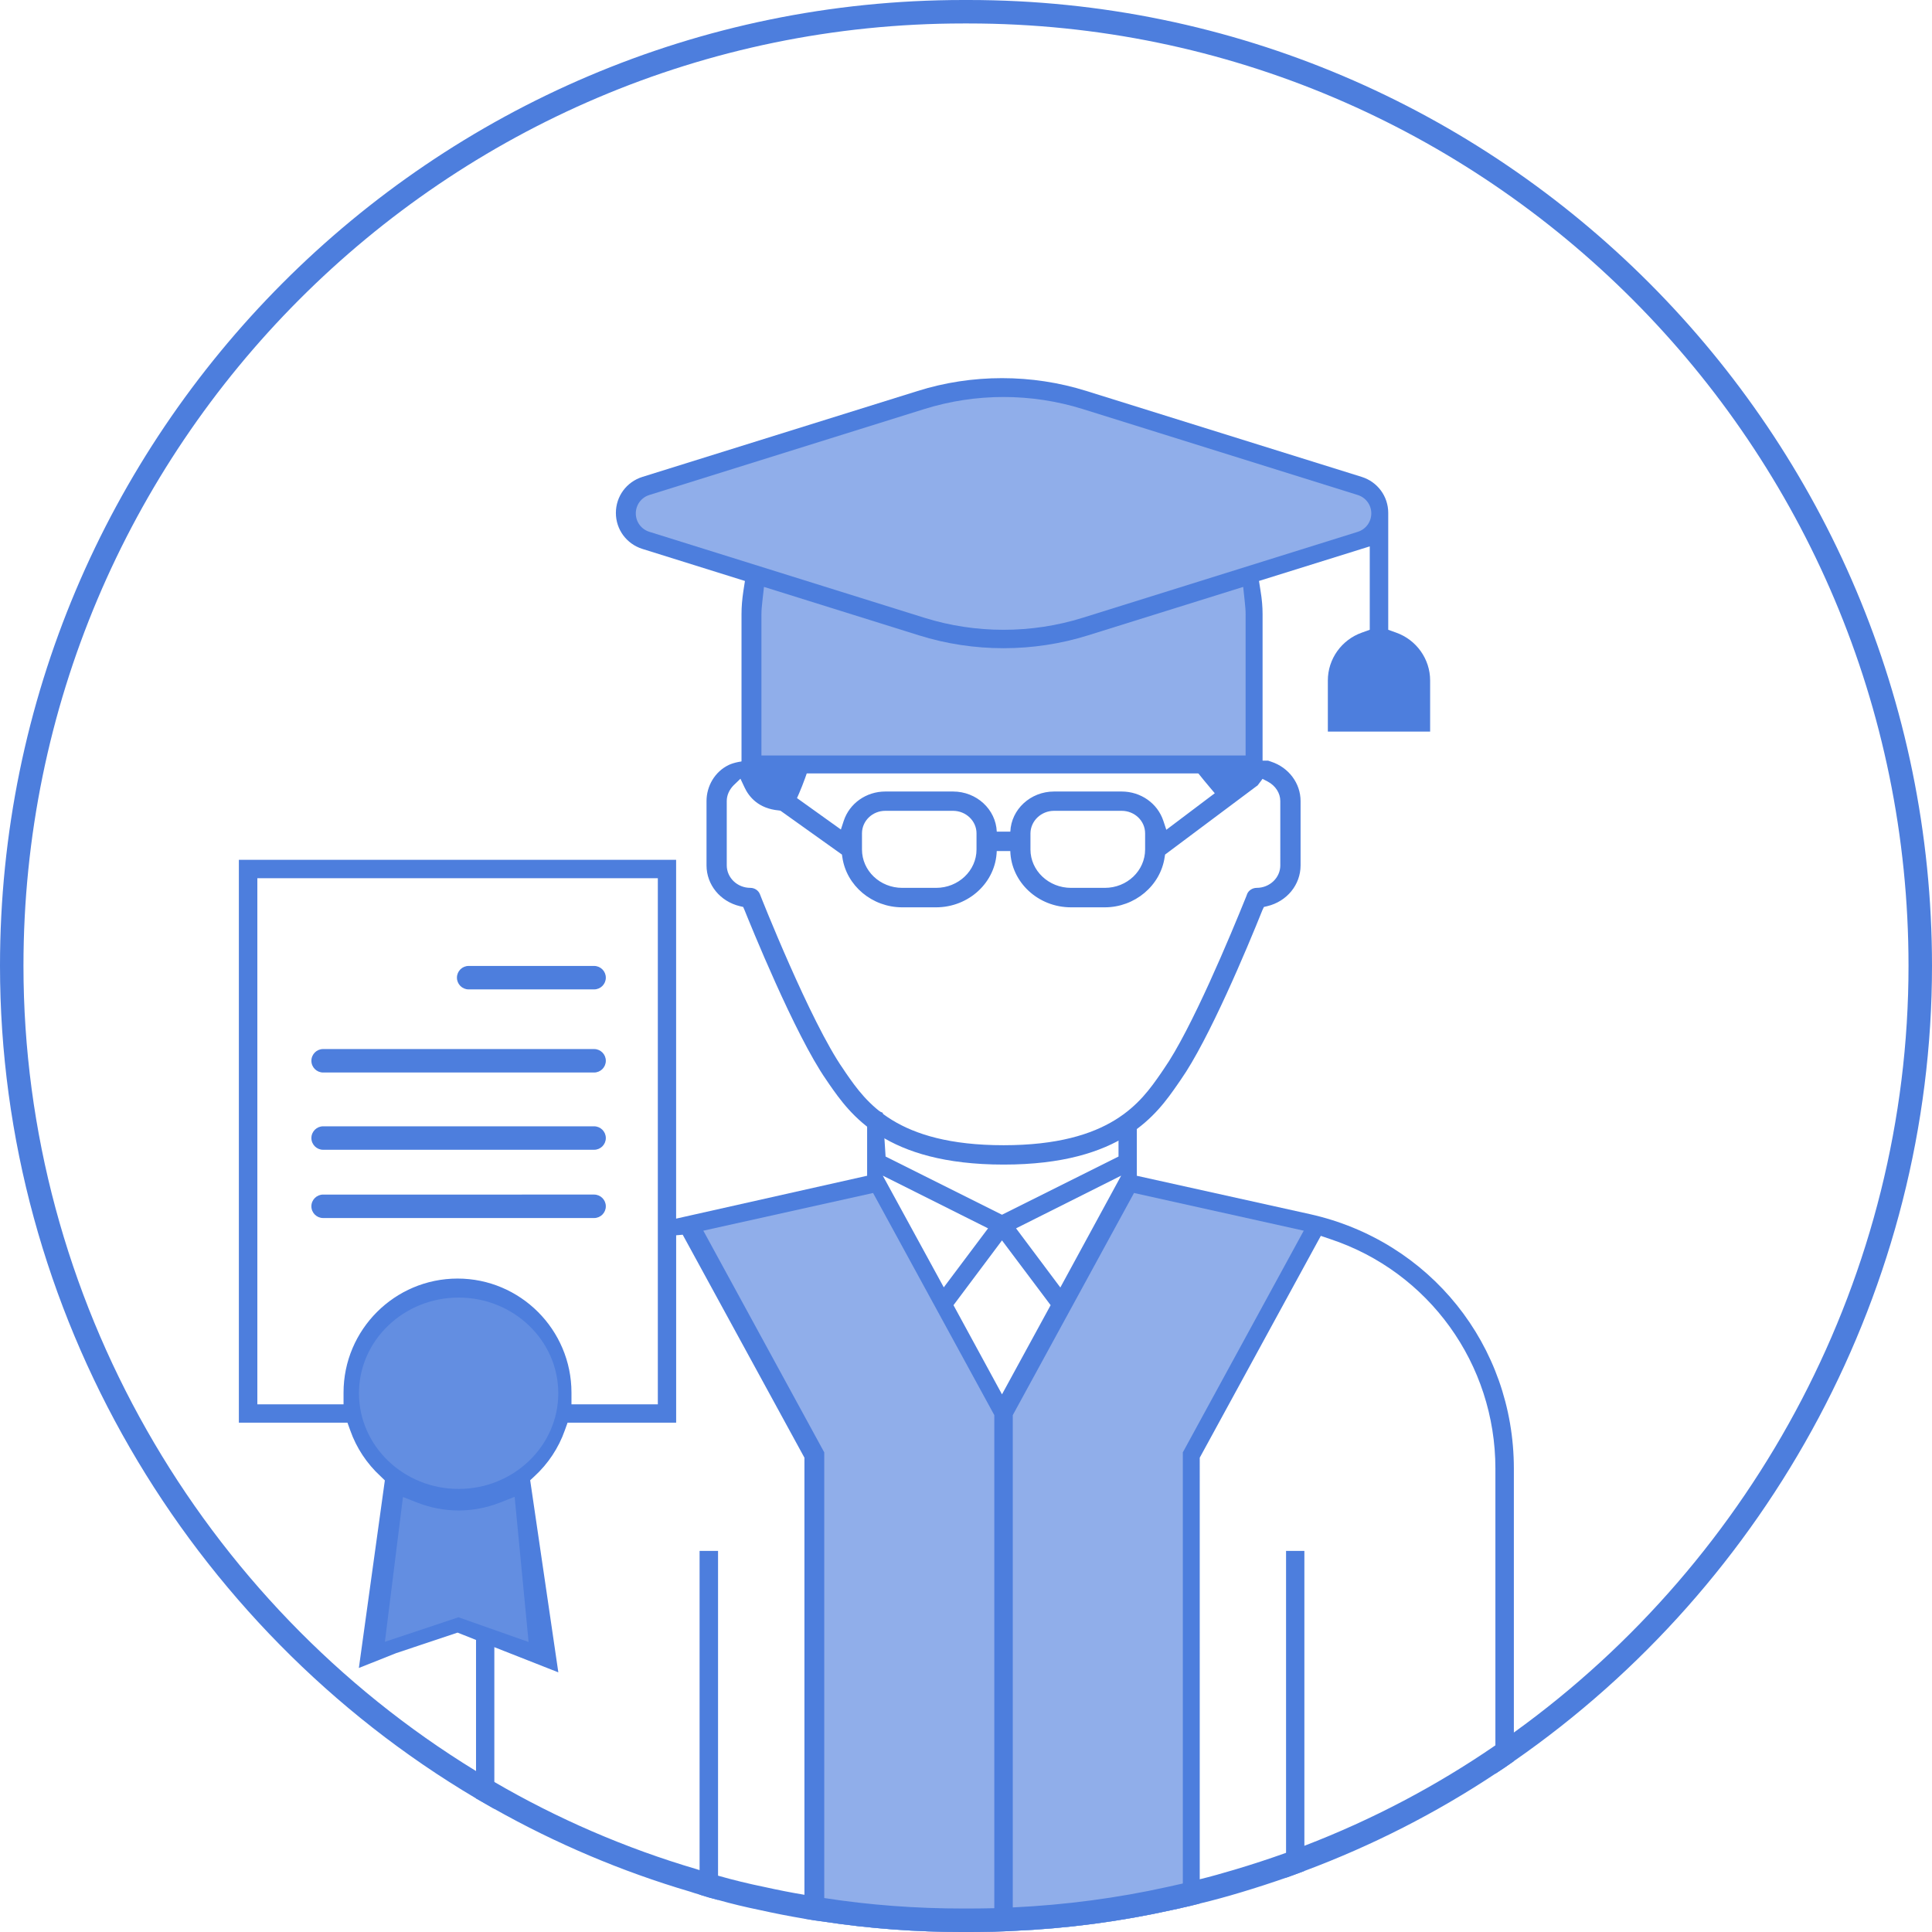 <?xml version="1.0" encoding="utf-8"?>
<!-- Generator: Adobe Illustrator 15.0.0, SVG Export Plug-In . SVG Version: 6.00 Build 0)  -->
<!DOCTYPE svg PUBLIC "-//W3C//DTD SVG 1.1//EN" "http://www.w3.org/Graphics/SVG/1.1/DTD/svg11.dtd">
<svg version="1.1" id="Layer_1" xmlns="http://www.w3.org/2000/svg" xmlns:xlink="http://www.w3.org/1999/xlink" x="0px" y="0px"
	 width="124px" height="124px" viewBox="0 0 124 124" enable-background="new 0 0 124 124" xml:space="preserve">
<g>
	<g>
		<g>
			<path fill="#4D7EDD" d="M46.086,99.542v22.4c-0.393-0.101-0.793-0.212-1.185-0.341v-22.06H46.086z"/>
			<path fill="#4D7EDD" d="M84.069,77.925l-11.105-2.461v-4.136c-0.382,0.29-0.763,0.583-1.175,0.834v2.067l-7.479,3.735
				l-7.471-3.735l-0.181-2.811c-0.312-0.121-0.622-0.241-0.924-0.393c-0.08,0.01-0.161,0.01-0.241,0l0.161,0.122v4.315
				l-12.259,2.752V55.184H15.331v36.125H22.3l0.182,0.502c0.391,1.114,1.063,2.129,1.938,2.933l0.28,0.271l-1.667,12.039l2.4-0.955
				l3.936-1.314l1.185,0.471l1.175,0.463l4.106,1.616l-1.807-12.329l0.281-0.261c0.873-0.804,1.546-1.818,1.938-2.933l0.181-0.502
				h6.969V79.284l0.42-0.038l7.813,14.312v29.589c0.422,0.07,0.843,0.142,1.274,0.191c2.912,0.442,5.896,0.662,8.927,0.662h0.331
				c0.553,0,1.104-0.011,1.657-0.021c0.392-0.01,0.792-0.029,1.185-0.05c3.495-0.149,6.938-0.612,10.23-1.345
				c0.222-0.051,0.453-0.092,0.684-0.151c0.352-0.079,0.713-0.16,1.084-0.261V93.558l7.771-14.238l0.592,0.202
				c6.346,2.099,10.613,8.021,10.613,14.729v19.589c0.402-0.262,0.794-0.522,1.185-0.805V94.251
				C97.161,86.348,91.78,79.641,84.069,77.925z M42.221,90.134h-5.543v-0.753c0-4.037-3.283-7.32-7.31-7.32
				c-4.036,0-7.319,3.283-7.319,7.32v0.753h-5.532V56.367h25.704V90.134z M71.96,75.454l-3.905,7.18l-2.842-3.796L71.96,75.454z
				 M67.432,83.769l-3.122,5.723l-3.113-5.723l3.113-4.157L67.432,83.769z M63.416,78.838l-2.842,3.786l-3.916-7.17L63.416,78.838z"
				/>
			<path fill="#4D7EDD" d="M83.718,99.542v20.542c-0.392,0.15-0.784,0.292-1.176,0.433V99.542H83.718z"/>
			<path fill="#4D7EDD" d="M31.728,97.784v18.314c-0.392-0.222-0.782-0.442-1.175-0.673V97.784H31.728z"/>
		</g>
		<g>
			<path fill="#4D7EDD" d="M41.226,35.229l6.586,2.059l-0.1,0.643c-0.081,0.542-0.12,1.024-0.12,1.477v10.231h33.443V39.406
				c0-0.452-0.039-0.935-0.129-1.477l-0.101-0.643l7.109-2.218v5.352l-0.502,0.181c-1.307,0.46-2.188,1.695-2.188,3.071v3.284h6.565
				v-3.284c0-1.376-0.883-2.611-2.188-3.071L89.1,40.421V32.92c0-1.065-0.683-1.988-1.696-2.31L69.74,25.098
				c-3.504-1.104-7.359-1.104-10.853,0L41.226,30.61c-1.014,0.321-1.697,1.244-1.697,2.31
				C39.528,33.984,40.212,34.908,41.226,35.229z"/>
		</g>
	</g>
	<g>
		<path fill="#638EE1" d="M33.031,96.069l-0.93,0.366c-1.728,0.68-3.604,0.681-5.336,0l-0.902-0.355l-1.16,9.296l4.724-1.575
			l4.499,1.585L33.031,96.069z"/>
	</g>
	<g>
		<path fill="#90AEEA" d="M87.145,31.771l-17.657-5.519c-3.298-1.029-6.859-1.029-10.156,0l-17.663,5.52
			c-0.516,0.165-0.862,0.639-0.862,1.179c0,0.543,0.349,1.017,0.867,1.181l17.658,5.519c1.638,0.512,3.348,0.771,5.077,0.771
			c1.73,0,3.439-0.259,5.079-0.771l17.663-5.519c0.516-0.166,0.862-0.641,0.862-1.181C88.013,32.41,87.665,31.936,87.145,31.771z"/>
	</g>
	<g>
		<path fill="#90AEEA" d="M79.947,39.441c0-0.283-0.029-0.572-0.059-0.858l-0.097-0.914l-9.954,3.108
			c-3.514,1.102-7.343,1.102-10.859,0l-9.944-3.108l-0.102,0.906c-0.032,0.288-0.062,0.579-0.062,0.866v9.049h31.076V39.441z"/>
	</g>
	<g>
		<path fill="#638EE1" d="M29.435,83.281c-3.527,0-6.396,2.754-6.396,6.141c0,3.386,2.869,6.141,6.396,6.141
			c3.528,0,6.397-2.755,6.397-6.141C35.832,86.035,32.963,83.281,29.435,83.281z"/>
	</g>
	<g>
		<path fill="#90AEEA" d="M63.817,90.827v33.152c-0.553,0.01-1.104,0.021-1.657,0.021h-0.331c-3.031,0-6.015-0.22-8.927-0.662
			V93.217l-7.761-14.229l10.895-2.419L63.817,90.827z"/>
	</g>
	<g>
		<path fill="#90AEEA" d="M83.677,78.988l-7.761,14.229v29.217c-0.23,0.06-0.462,0.101-0.684,0.151
			c-3.292,0.732-6.735,1.195-10.23,1.345V90.827l7.781-14.258L83.677,78.988z"/>
	</g>
	<g>
		<path fill="#4D7EDD" d="M81.586,48.887l-0.2-0.069h-5.121c0.812,1.048,1.409,1.75,1.427,1.768l0.275,0.326l-3.11,2.345
			l-0.189-0.569c-0.372-1.129-1.448-1.887-2.68-1.887h-4.334c-1.517,0-2.749,1.146-2.809,2.575h-0.87
			c-0.061-1.43-1.292-2.575-2.809-2.575h-4.344c-1.224,0-2.3,0.758-2.671,1.887l-0.181,0.552l-2.817-2.017l0.13-0.293
			c0.269-0.622,0.529-1.351,0.77-2.111c0,0-4.013-0.327-5.276,0.276c-0.905,0.432-1.431,1.369-1.431,2.317v4.127
			c0,1.249,0.879,2.318,2.137,2.62l0.216,0.051l0.086,0.198c0.327,0.81,3.223,7.996,5.248,10.899l0.181,0.268
			c1.345,1.93,3.6,5.17,11.201,5.17c7.608,0,9.848-3.249,11.192-5.188l0.172-0.25c1.801-2.56,4.274-8.47,5.247-10.899l0.095-0.198
			l0.216-0.051c1.258-0.302,2.137-1.371,2.137-2.62v-4.127C83.473,50.273,82.714,49.257,81.586,48.887z M66.137,53.487
			c0.009-0.801,0.689-1.447,1.517-1.447h4.334c0.835,0,1.508,0.646,1.508,1.447v1.034c0,1.361-1.155,2.464-2.585,2.464h-2.17
			c-1.432,0-2.604-1.103-2.604-2.464V53.487z M55.324,53.487c0-0.801,0.671-1.447,1.498-1.447h4.344
			c0.827,0,1.509,0.646,1.509,1.447v1.034c0,1.361-1.165,2.464-2.595,2.464h-2.171c-1.432,0-2.585-1.103-2.585-2.464V53.487z
			 M82.173,55.538c0,0.801-0.683,1.447-1.518,1.447c-0.275,0-0.525,0.173-0.612,0.396c0,0.01-0.018,0.061-0.051,0.139
			c-1.008,2.498-3.532,8.572-5.301,11.097l-0.181,0.268c-1.274,1.836-3.204,4.618-10.097,4.618c-6.901,0-8.833-2.782-10.116-4.627
			l-0.172-0.259c-2.11-3.007-5.325-11.149-5.352-11.226c-0.094-0.241-0.343-0.406-0.611-0.406c-0.836,0-1.517-0.646-1.517-1.447
			v-4.127c0-0.361,0.155-0.715,0.431-1l0.448-0.431l0.259,0.551c0.284,0.612,0.896,1.362,2.188,1.483l0.12,0.018l3.947,2.816
			l0.025,0.164c0.259,1.835,1.912,3.222,3.844,3.222h2.171c2.11,0,3.834-1.61,3.895-3.61h0.87c0.06,2,1.783,3.61,3.896,3.61h2.17
			c1.922,0,3.576-1.387,3.842-3.222l0.027-0.164l5.876-4.394c0.052-0.026,0.095-0.078,0.121-0.121l0.258-0.344l0.346,0.181
			c0.481,0.258,0.793,0.731,0.793,1.24V55.538z"/>
	</g>
	<g>
		<path fill="#4D7EDD" d="M38.13,63.502h-8.05c-0.416,0-0.753-0.337-0.753-0.753s0.337-0.753,0.753-0.753h8.05
			c0.416,0,0.753,0.337,0.753,0.753S38.546,63.502,38.13,63.502z"/>
	</g>
	<g>
		<path fill="#4D7EDD" d="M38.13,68.836H20.74c-0.416,0-0.754-0.337-0.754-0.753s0.338-0.753,0.754-0.753h17.39
			c0.416,0,0.753,0.337,0.753,0.753S38.546,68.836,38.13,68.836z"/>
	</g>
	<g>
		<path fill="#4D7EDD" d="M38.13,73.795H20.74c-0.416,0-0.754-0.337-0.754-0.753c0-0.415,0.338-0.753,0.754-0.753h17.39
			c0.416,0,0.753,0.338,0.753,0.753C38.883,73.458,38.546,73.795,38.13,73.795z"/>
	</g>
	<g>
		<path fill="#4D7EDD" d="M38.13,78.176H20.739c-0.416,0-0.754-0.337-0.754-0.753c0-0.415,0.338-0.753,0.754-0.753H38.13
			c0.416,0,0.753,0.338,0.753,0.753C38.883,77.839,38.546,78.176,38.13,78.176z"/>
	</g>
	<g>
		<path fill="#4D7EDD" d="M62.16,0h-0.331C27.731,0,0,27.813,0,61.99c0,22.189,12.039,42.481,30.553,53.436
			c0.393,0.23,0.783,0.451,1.175,0.673c3.926,2.208,8.133,4.006,12.562,5.311c0.201,0.07,0.41,0.131,0.612,0.192
			c0.392,0.129,0.792,0.24,1.185,0.341c0.884,0.251,1.776,0.461,2.661,0.643c0.953,0.211,1.907,0.4,2.881,0.562
			c0.422,0.07,0.843,0.142,1.274,0.191c2.912,0.442,5.896,0.662,8.927,0.662h0.331c0.553,0,1.104-0.011,1.657-0.021
			c0.392-0.01,0.792-0.029,1.185-0.05c3.495-0.149,6.938-0.612,10.23-1.345c0.222-0.051,0.453-0.092,0.684-0.151
			c0.352-0.079,0.713-0.16,1.084-0.261c0.844-0.201,1.728-0.442,2.661-0.723c0.975-0.292,1.928-0.603,2.881-0.934
			c0.392-0.141,0.784-0.282,1.176-0.433c4.357-1.626,8.464-3.725,12.259-6.244c0.402-0.262,0.794-0.522,1.185-0.805
			C113.557,101.659,124,82.634,124,61.99C124,27.813,96.259,0,62.16,0z M97.161,111.198c-0.391,0.282-0.792,0.563-1.185,0.823
			c-3.785,2.601-7.892,4.77-12.259,6.446c-0.392,0.16-0.784,0.302-1.176,0.452c-1.094,0.391-2.199,0.753-3.313,1.084
			c-0.782,0.23-1.516,0.442-2.229,0.613c-0.371,0.1-0.732,0.189-1.084,0.271c-0.342,0.08-0.674,0.15-0.994,0.222
			c-3.203,0.711-6.536,1.153-9.92,1.314c-0.393,0.021-0.793,0.04-1.185,0.05c-0.553,0.01-1.104,0.02-1.657,0.02h-0.331
			c-3.031,0-6.015-0.22-8.927-0.673c-0.432-0.06-0.853-0.129-1.274-0.209c-0.863-0.142-1.717-0.313-2.57-0.502
			c-0.994-0.202-1.978-0.442-2.972-0.724c-0.393-0.11-0.793-0.231-1.185-0.361c-0.061-0.01-0.11-0.03-0.171-0.051
			c-4.609-1.355-8.966-3.253-13.003-5.603c-0.401-0.23-0.782-0.461-1.175-0.702C12.922,102.885,1.506,83.326,1.506,61.99
			c0-33.354,27.06-60.484,60.323-60.484h0.331c33.266,0,60.333,27.13,60.333,60.484C122.493,81.77,112.665,100.034,97.161,111.198z"
			/>
	</g>
</g>
</svg>

